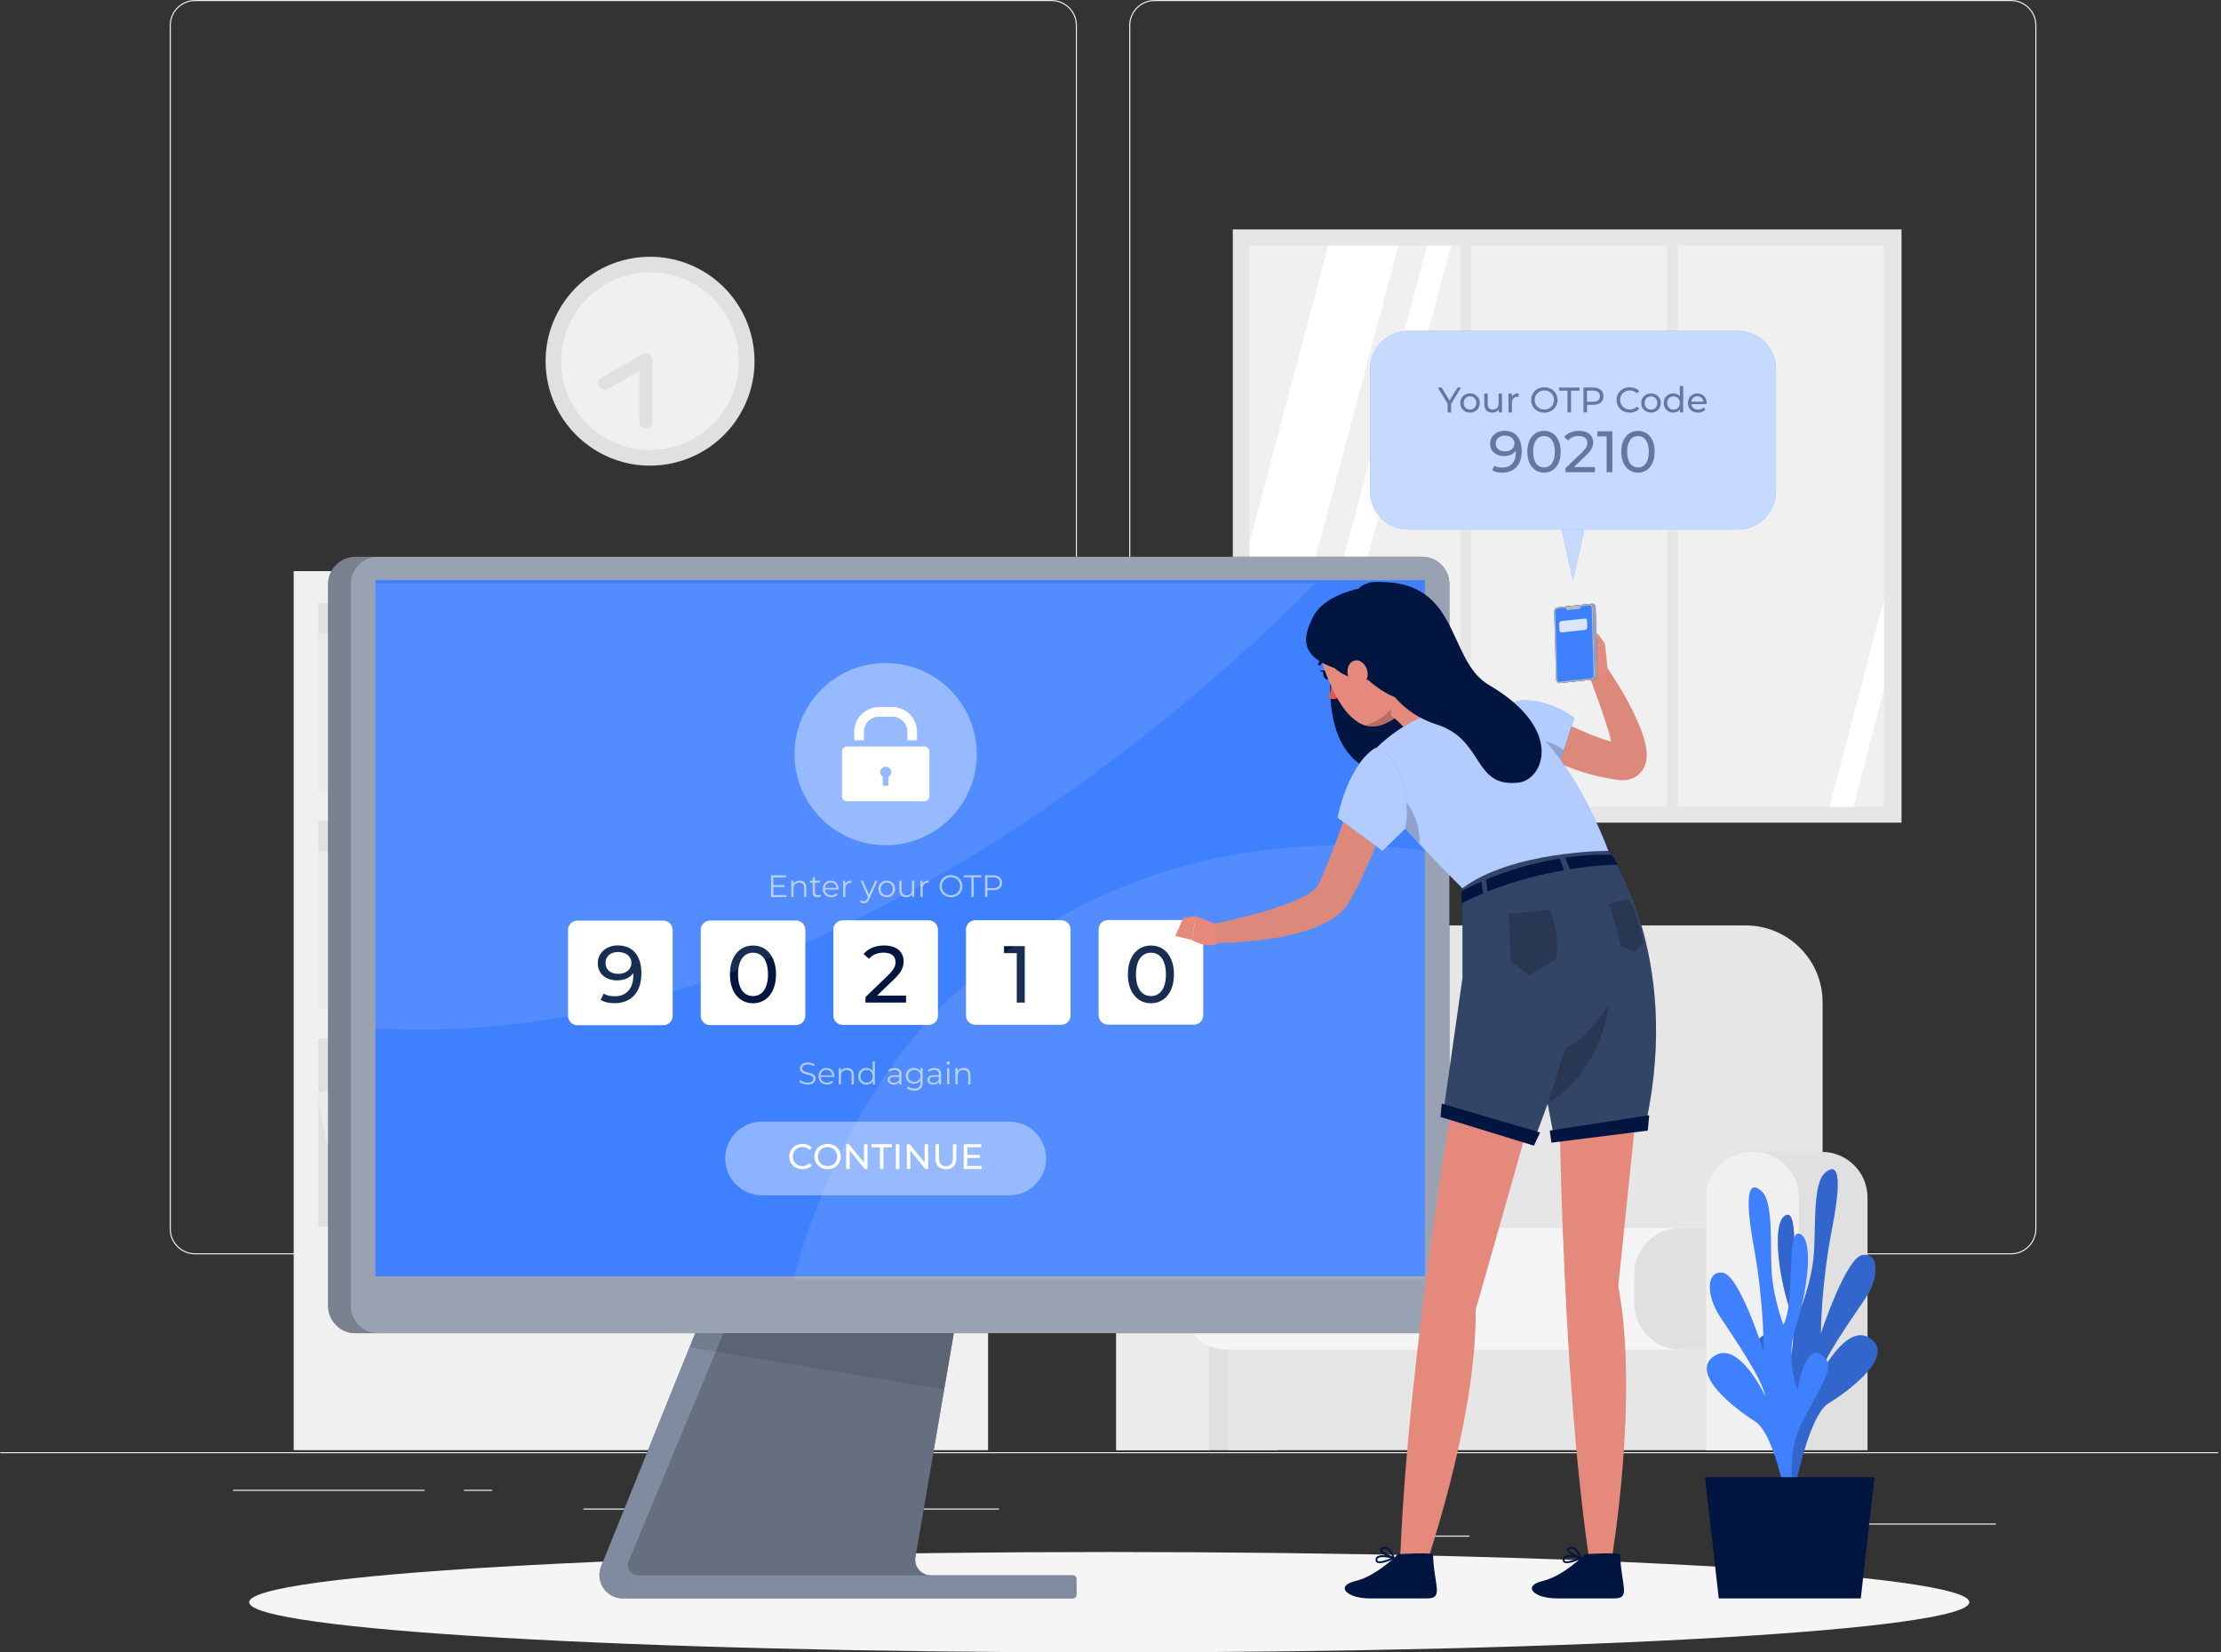 <svg width="344" height="256" viewBox="0 0 344 256" fill="none" xmlns="http://www.w3.org/2000/svg">
<rect x="0" y="0" width="344" height="256" fill="#333333" stroke="none"/>
<g clip-path="url(#clip0_570_8366)">
<path d="M343.563 224.973H0.041V225.145H343.563V224.973Z" fill="#EBEBEB"/>
<path d="M309.143 236.028H286.388V236.199H309.143V236.028Z" fill="#EBEBEB"/>
<path d="M227.604 237.896H221.633V238.068H227.604V237.896Z" fill="#EBEBEB"/>
<path d="M285.7 229.652H272.516V229.824H285.7V229.652Z" fill="#EBEBEB"/>
<path d="M65.757 230.806H36.083V230.978H65.757V230.806Z" fill="#EBEBEB"/>
<path d="M76.227 230.806H71.878V230.978H76.227V230.806Z" fill="#EBEBEB"/>
<path d="M154.729 233.705H90.367V233.877H154.729V233.705Z" fill="#EBEBEB"/>
<path d="M162.877 194.331H30.209C28.045 194.331 26.286 192.572 26.286 190.408V3.923C26.286 1.759 28.045 0 30.209 0H162.877C165.042 0 166.8 1.759 166.8 3.923V190.408C166.8 192.572 165.042 194.331 162.877 194.331ZM30.209 0.172C28.141 0.172 26.458 1.855 26.458 3.923V190.408C26.458 192.476 28.141 194.159 30.209 194.159H162.877C164.945 194.159 166.629 192.476 166.629 190.408V3.923C166.629 1.855 164.945 0.172 162.877 0.172H30.209Z" fill="#EBEBEB"/>
<path d="M311.485 194.331H178.817C176.653 194.331 174.894 192.572 174.894 190.408V3.923C174.894 1.759 176.653 0 178.817 0H311.485C313.65 0 315.408 1.759 315.408 3.923V190.408C315.408 192.572 313.65 194.331 311.485 194.331ZM178.817 0.172C176.749 0.172 175.066 1.855 175.066 3.923V190.408C175.066 192.476 176.749 194.159 178.817 194.159H311.485C313.553 194.159 315.237 192.476 315.237 190.408V3.923C315.237 1.855 313.553 0.172 311.485 0.172H178.817Z" fill="#EBEBEB"/>
<path d="M153.039 88.478H45.489V224.664H153.039V88.478Z" fill="#F0F0F0"/>
<path d="M149.233 93.438H49.288V122.562H149.233V93.438Z" fill="#E0E0E0"/>
<path d="M54.963 98.158H49.288V122.562H54.963V98.158Z" fill="#EBEBEB"/>
<path d="M82.418 98.158H76.743V122.562H82.418V98.158Z" fill="#EBEBEB"/>
<path d="M113.579 97.544L107.987 98.508L112.132 122.558L117.725 121.594L113.579 97.544Z" fill="#EBEBEB"/>
<path d="M61.998 101.374H56.324V122.562H61.998V101.374Z" fill="#EBEBEB"/>
<path d="M75.046 101.374H69.371V122.562H75.046V101.374Z" fill="#EBEBEB"/>
<path d="M107.982 101.374H102.307V122.562H107.982V101.374Z" fill="#EBEBEB"/>
<path d="M89.872 100.642L84.332 101.874L88.929 122.557L94.469 121.326L89.872 100.642Z" fill="#EBEBEB"/>
<path d="M66.911 96.942H64.073V122.562H66.911V96.942Z" fill="#EBEBEB"/>
<path d="M100.679 96.942H97.842V122.562H100.679V96.942Z" fill="#EBEBEB"/>
<path d="M49.288 156.296H149.233V127.172L49.288 127.172V156.296Z" fill="#E0E0E0"/>
<path d="M143.558 156.296H149.233V131.892H143.558V156.296Z" fill="#EBEBEB"/>
<path d="M116.103 156.296H121.778V131.892H116.103V156.296Z" fill="#EBEBEB"/>
<path d="M80.792 155.329L86.384 156.293L90.53 132.244L84.937 131.28L80.792 155.329Z" fill="#EBEBEB"/>
<path d="M136.515 156.296H142.19V135.107H136.515V156.296Z" fill="#EBEBEB"/>
<path d="M123.475 156.296H129.15V135.107H123.475V156.296Z" fill="#EBEBEB"/>
<path d="M90.532 156.296H96.207V135.107H90.532V156.296Z" fill="#EBEBEB"/>
<path d="M104.058 155.061L109.598 156.292L114.195 135.608L108.655 134.377L104.058 155.061Z" fill="#EBEBEB"/>
<path d="M131.61 156.296H134.447V130.676H131.61V156.296Z" fill="#EBEBEB"/>
<path d="M97.842 156.296H100.679V130.676H97.842V156.296Z" fill="#EBEBEB"/>
<path d="M54.963 131.885H49.288V156.289H54.963V131.885Z" fill="#EBEBEB"/>
<path d="M61.998 135.101H56.324V156.289H61.998V135.101Z" fill="#EBEBEB"/>
<path d="M75.046 135.101H69.371V156.289H75.046V135.101Z" fill="#EBEBEB"/>
<path d="M66.911 130.676H64.073V156.296H66.911V130.676Z" fill="#EBEBEB"/>
<path d="M149.233 160.906H49.288V190.03H149.233V160.906Z" fill="#E0E0E0"/>
<path d="M112.325 165.619H106.65V190.023H112.325V165.619Z" fill="#EBEBEB"/>
<path d="M143.499 165.01L137.906 165.974L142.051 190.023L147.644 189.059L143.499 165.01Z" fill="#EBEBEB"/>
<path d="M91.906 168.835H86.231V190.023H91.906V168.835Z" fill="#EBEBEB"/>
<path d="M104.959 168.835H99.284V190.023H104.959V168.835Z" fill="#EBEBEB"/>
<path d="M137.896 168.835H132.221V190.023H137.896V168.835Z" fill="#EBEBEB"/>
<path d="M119.79 168.1L114.25 169.331L118.847 190.015L124.386 188.784L119.79 168.1Z" fill="#EBEBEB"/>
<path d="M96.818 164.41H93.981V190.03H96.818V164.41Z" fill="#EBEBEB"/>
<path d="M130.586 164.41H127.749V190.03H130.586V164.41Z" fill="#EBEBEB"/>
<path d="M78.175 165.01L72.583 165.974L76.728 190.023L82.321 189.059L78.175 165.01Z" fill="#EBEBEB"/>
<path d="M72.579 168.835H66.904V190.023H72.579V168.835Z" fill="#EBEBEB"/>
<path d="M54.468 168.104L48.928 169.335L53.525 190.019L59.065 188.788L54.468 168.104Z" fill="#EBEBEB"/>
<path d="M65.269 164.41H62.431V190.03H65.269V164.41Z" fill="#EBEBEB"/>
<path d="M209.782 143.373H270.386C276.961 143.373 282.293 148.704 282.293 155.279V202.603H197.882V155.279C197.882 148.704 203.214 143.373 209.789 143.373H209.782Z" fill="#E6E6E6"/>
<path d="M179.964 178.453H190.813C194.722 178.453 197.889 181.62 197.889 185.53V224.671H172.895V185.53C172.895 181.62 176.062 178.453 179.971 178.453H179.964Z" fill="#E0E0E0"/>
<path d="M179.964 178.453H180.191C184.1 178.453 187.268 181.62 187.268 185.53V224.671H172.895V185.53C172.895 181.62 176.062 178.453 179.971 178.453H179.964Z" fill="#EBEBEB"/>
<path d="M273.464 206.684H190.291V224.664H273.464V206.684Z" fill="#E6E6E6"/>
<path d="M270.386 190.243H190.174C186.201 190.243 182.98 193.463 182.98 197.436V201.909C182.98 205.882 186.201 209.102 190.174 209.102H270.386C274.359 209.102 277.58 205.882 277.58 201.909V197.436C277.58 193.463 274.359 190.243 270.386 190.243Z" fill="#F5F5F5"/>
<path d="M270.249 190.243H260.307C256.335 190.243 253.114 193.463 253.114 197.436V201.909C253.114 205.882 256.335 209.102 260.307 209.102H270.249C274.222 209.102 277.442 205.882 277.442 201.909V197.436C277.442 193.463 274.222 190.243 270.249 190.243Z" fill="#E0E0E0"/>
<path d="M271.327 178.453H282.176C286.085 178.453 289.253 181.62 289.253 185.53V224.671H264.258V185.53C264.258 181.62 267.425 178.453 271.334 178.453H271.327Z" fill="#E0E0E0"/>
<path d="M271.327 178.453H271.554C275.464 178.453 278.631 181.62 278.631 185.53V224.671H264.258V185.53C264.258 181.62 267.425 178.453 271.334 178.453H271.327Z" fill="#F0F0F0"/>
<path d="M103.277 71.929C112.097 70.498 118.087 62.186 116.655 53.366C115.224 44.545 106.913 38.556 98.092 39.987C89.272 41.419 83.282 49.73 84.714 58.551C86.145 67.371 94.457 73.361 103.277 71.929Z" fill="#E0E0E0"/>
<path d="M102.89 69.542C110.392 68.324 115.486 61.255 114.268 53.753C113.051 46.251 105.982 41.157 98.48 42.375C90.978 43.592 85.883 50.661 87.101 58.163C88.319 65.665 95.388 70.76 102.89 69.542Z" fill="#F0F0F0"/>
<path d="M100.026 65.393V55.774L93.657 59.381" fill="#F0F0F0"/>
<path d="M100.026 65.393V55.774L93.657 59.381" stroke="#E0E0E0" stroke-width="2" stroke-linecap="round" stroke-linejoin="round"/>
<path d="M294.515 35.541H190.943V127.447H294.515V35.541Z" fill="#E6E6E6"/>
<path d="M291.788 38.062H193.533V124.98H291.788V38.062Z" fill="#F0F0F0"/>
<path d="M216.591 38.062L193.533 124.788V84.032L205.708 38.062H216.591Z" fill="white"/>
<path d="M224.76 38.062L201.496 124.98H197.786L221.049 38.062H224.76Z" fill="white"/>
<path d="M291.788 92.909V106.794L287.081 124.98H283.371L291.788 92.909Z" fill="white"/>
<path d="M227.803 36.496H226.147V126.918H227.803V36.496Z" fill="#E6E6E6"/>
<path d="M259.881 36.496H258.226V126.918H259.881V36.496Z" fill="#E6E6E6"/>
<path d="M171.802 256C245.373 256 305.013 252.518 305.013 248.223C305.013 243.927 245.373 240.445 171.802 240.445C98.232 240.445 38.591 243.927 38.591 248.223C38.591 252.518 98.232 256 171.802 256Z" fill="#F5F5F5"/>
<path d="M276.164 231.04C276.164 231.04 279.428 223.922 275.697 216.9C271.966 209.879 270.888 208.23 273.265 206.787C275.642 205.344 276.735 212.4 276.735 212.4C276.735 212.4 278.741 207.55 277.085 202.472C275.429 197.395 274.392 189.123 276.652 188.237C278.912 187.35 277.085 198.556 279.043 202.376C279.043 202.376 280.692 198.123 280.96 194.042C281.228 189.961 280.809 183.448 282.595 181.778C284.381 180.109 285.522 181.263 283.77 190.263C282.018 199.264 282.032 206.581 282.032 206.581C282.032 206.581 285.907 194.77 288.504 194.427C291.101 194.083 291.101 197.903 288.875 201.222C286.649 204.54 282.361 210.483 281.654 213.541C281.654 213.541 285.907 204.657 289.727 207.378C293.553 210.098 286.401 215.471 283.213 217.409C280.025 219.346 277.813 231.507 277.813 231.507L276.171 231.04H276.164Z" fill="#3F80FF"/>
<path opacity="0.2" d="M276.164 231.04C276.164 231.04 279.428 223.922 275.697 216.9C271.966 209.879 270.888 208.23 273.265 206.787C275.642 205.344 276.735 212.4 276.735 212.4C276.735 212.4 278.741 207.55 277.085 202.472C275.429 197.395 274.392 189.123 276.652 188.237C278.912 187.35 277.085 198.556 279.043 202.376C279.043 202.376 280.692 198.123 280.96 194.042C281.228 189.961 280.809 183.448 282.595 181.778C284.381 180.109 285.522 181.263 283.77 190.263C282.018 199.264 282.032 206.581 282.032 206.581C282.032 206.581 285.907 194.77 288.504 194.427C291.101 194.083 291.101 197.903 288.875 201.222C286.649 204.54 282.361 210.483 281.654 213.541C281.654 213.541 285.907 204.657 289.727 207.378C293.553 210.098 286.401 215.471 283.213 217.409C280.025 219.346 277.813 231.507 277.813 231.507L276.171 231.04H276.164Z" fill="black"/>
<path d="M278.741 233.96C278.741 233.96 275.56 226.794 279.373 219.827C283.186 212.86 284.285 211.225 281.929 209.755C279.572 208.285 278.397 215.32 278.397 215.32C278.397 215.32 276.453 210.435 278.17 205.385C279.888 200.329 281.022 192.077 278.775 191.157C276.528 190.236 278.219 201.469 276.212 205.255C276.212 205.255 274.618 200.981 274.392 196.893C274.165 192.806 274.673 186.306 272.908 184.609C271.142 182.912 269.988 184.053 271.63 193.08C273.272 202.108 273.176 209.425 273.176 209.425C273.176 209.425 269.445 197.56 266.848 197.175C264.251 196.79 264.21 200.617 266.394 203.963C268.579 207.316 272.798 213.321 273.464 216.385C273.464 216.385 269.321 207.44 265.467 210.105C261.613 212.771 268.696 218.247 271.863 220.232C275.031 222.218 277.092 234.406 277.092 234.406L278.741 233.96Z" fill="#3F80FF"/>
<path d="M264.079 228.848H290.331L288.208 247.632H266.209L264.079 228.848Z" fill="#001640"/>
<path d="M166.718 244.616V247.082C166.718 247.391 166.471 247.632 166.161 247.632H96.481C93.905 247.632 92.146 245.028 93.108 242.644L115.19 187.955L150.875 188.195L149.659 195.293L141.785 241.222C141.531 242.706 142.671 244.059 144.176 244.059H166.161C166.471 244.059 166.718 244.3 166.718 244.609V244.616Z" fill="#001640"/>
<path opacity="0.5" d="M166.718 244.616V247.082C166.718 247.391 166.471 247.632 166.161 247.632H96.481C93.905 247.632 92.146 245.028 93.108 242.644L106.801 208.745L115.19 187.955L150.875 188.195L149.659 195.293L146.237 215.265L141.792 241.215C141.538 242.699 142.678 244.052 144.183 244.052H166.168C166.478 244.052 166.725 244.293 166.725 244.602L166.718 244.616Z" fill="white"/>
<path opacity="0.2" d="M144.176 244.066H98.838C97.704 244.066 96.935 242.912 97.368 241.867L116.729 195.306H149.659L141.785 241.235C141.531 242.719 142.671 244.073 144.176 244.073V244.066Z" fill="black"/>
<path opacity="0.1" d="M150.875 188.202L149.659 195.3L146.23 215.272L106.801 208.745L115.19 187.962L150.875 188.202Z" fill="black"/>
<path d="M220.259 86.26H55.059C52.723 86.26 50.834 88.149 50.834 90.485V202.322C50.834 204.658 52.723 206.547 55.059 206.547H220.259C222.595 206.547 224.485 204.658 224.485 202.322V90.485C224.485 88.149 222.588 86.26 220.259 86.26Z" fill="#001640"/>
<path opacity="0.6" d="M220.259 86.26H55.059C52.723 86.26 50.834 88.149 50.834 90.485V202.322C50.834 204.658 52.723 206.547 55.059 206.547H220.259C222.595 206.547 224.485 204.658 224.485 202.322V90.485C224.485 88.149 222.588 86.26 220.259 86.26Z" fill="white"/>
<path opacity="0.2" d="M58.563 206.546H55.059C52.73 206.546 50.834 204.657 50.834 202.321V90.484C50.834 88.148 52.723 86.252 55.059 86.252H58.563C56.234 86.252 54.338 88.141 54.338 90.484V202.321C54.338 204.65 56.227 206.546 58.563 206.546Z" fill="black"/>
<path d="M220.685 89.886H58.151V197.732H220.685V89.886Z" fill="#3F80FF"/>
<path opacity="0.4" d="M137.175 130.944C144.969 130.944 151.287 124.626 151.287 116.832C151.287 109.038 144.969 102.72 137.175 102.72C129.381 102.72 123.063 109.038 123.063 116.832C123.063 124.626 129.381 130.944 137.175 130.944Z" fill="white"/>
<path d="M133.808 114.689V113.369C133.808 112.085 134.853 111.047 136.131 111.047H138.212C139.497 111.047 140.535 112.091 140.535 113.369V114.689H142.039V113.369C142.039 111.26 140.322 109.543 138.212 109.543H136.131C134.021 109.543 132.304 111.26 132.304 113.369V114.689H133.808Z" fill="white"/>
<path d="M130.408 116.427V123.359C130.408 123.785 130.751 124.129 131.177 124.129H143.173C143.599 124.129 143.942 123.785 143.942 123.359V116.427C143.942 116.001 143.599 115.657 143.173 115.657H131.177C130.751 115.657 130.408 116.001 130.408 116.427ZM137.608 120.357V121.717H136.742V120.357C136.495 120.205 136.323 119.944 136.323 119.635C136.323 119.161 136.708 118.776 137.182 118.776C137.656 118.776 138.041 119.161 138.041 119.635C138.041 119.944 137.869 120.205 137.622 120.357H137.608Z" fill="white"/>
<path d="M102.747 142.631H89.418C88.625 142.631 87.983 143.274 87.983 144.067V157.395C87.983 158.188 88.625 158.831 89.418 158.831H102.747C103.54 158.831 104.183 158.188 104.183 157.395V144.067C104.183 143.274 103.54 142.631 102.747 142.631Z" fill="white"/>
<path d="M123.297 142.61H109.968C109.175 142.61 108.532 143.253 108.532 144.046V157.375C108.532 158.168 109.175 158.811 109.968 158.811H123.297C124.09 158.811 124.733 158.168 124.733 157.375V144.046C124.733 143.253 124.09 142.61 123.297 142.61Z" fill="white"/>
<path d="M143.839 142.583H130.511C129.718 142.583 129.075 143.225 129.075 144.018V157.347C129.075 158.14 129.718 158.783 130.511 158.783H143.839C144.632 158.783 145.275 158.14 145.275 157.347V144.018C145.275 143.225 144.632 142.583 143.839 142.583Z" fill="white"/>
<path d="M164.382 142.562H151.053C150.26 142.562 149.617 143.205 149.617 143.998V157.327C149.617 158.12 150.26 158.762 151.053 158.762H164.382C165.175 158.762 165.818 158.12 165.818 157.327V143.998C165.818 143.205 165.175 142.562 164.382 142.562Z" fill="white"/>
<path d="M184.925 142.541H171.596C170.803 142.541 170.16 143.184 170.16 143.977V157.306C170.16 158.099 170.803 158.742 171.596 158.742H184.925C185.718 158.742 186.361 158.099 186.361 157.306V143.977C186.361 143.184 185.718 142.541 184.925 142.541Z" fill="white"/>
<path d="M174.695 150.958C174.695 148.106 176.22 146.485 178.267 146.485C180.315 146.485 181.826 148.113 181.826 150.958C181.826 153.802 180.301 155.43 178.267 155.43C176.233 155.43 174.695 153.809 174.695 150.958ZM180.582 150.958C180.582 148.718 179.634 147.598 178.267 147.598C176.9 147.598 175.945 148.725 175.945 150.958C175.945 153.191 176.893 154.317 178.267 154.317C179.641 154.317 180.582 153.191 180.582 150.958Z" fill="#001640"/>
<path d="M99.339 150.841C99.339 153.83 97.649 155.423 95.203 155.423C94.379 155.423 93.589 155.259 93.032 154.908L93.506 153.933C93.967 154.235 94.558 154.345 95.197 154.345C96.969 154.345 98.096 153.232 98.096 151.047V150.738C97.581 151.5 96.66 151.885 95.574 151.885C93.836 151.885 92.586 150.848 92.586 149.233C92.586 147.619 93.932 146.471 95.671 146.471C98.02 146.471 99.346 148.045 99.346 150.834L99.339 150.841ZM97.8 149.178C97.8 148.278 97.079 147.488 95.712 147.488C94.571 147.488 93.788 148.148 93.788 149.185C93.788 150.223 94.551 150.875 95.774 150.875C96.997 150.875 97.8 150.14 97.8 149.178Z" fill="#001640"/>
<path d="M113.06 150.958C113.06 148.106 114.585 146.485 116.632 146.485C118.68 146.485 120.191 148.113 120.191 150.958C120.191 153.802 118.666 155.43 116.632 155.43C114.599 155.43 113.06 153.809 113.06 150.958ZM118.948 150.958C118.948 148.718 118 147.598 116.632 147.598C115.265 147.598 114.31 148.725 114.31 150.958C114.31 153.191 115.258 154.317 116.632 154.317C118.006 154.317 118.948 153.191 118.948 150.958Z" fill="#001640"/>
<path d="M140.335 154.242V155.327H134.049V154.475L137.608 151.04C138.535 150.14 138.707 149.59 138.707 149.041C138.707 148.141 138.068 147.591 136.845 147.591C135.911 147.591 135.148 147.893 134.605 148.539L133.753 147.804C134.427 146.966 135.588 146.478 136.955 146.478C138.783 146.478 139.957 147.412 139.957 148.917C139.957 149.769 139.71 150.532 138.522 151.665L135.849 154.242H140.335Z" fill="#001640"/>
<path d="M158.721 146.581V155.327H157.484V147.667H155.512V146.581H158.721Z" fill="#001640"/>
<g opacity="0.6">
<path d="M121.806 138.675V138.984H119.422V135.618H121.73V135.927H119.779V137.122H121.524V137.425H119.779V138.675H121.806Z" fill="white"/>
<path d="M124.897 137.512V138.982H124.554V137.547C124.554 137.011 124.272 136.736 123.791 136.736C123.249 136.736 122.905 137.072 122.905 137.65V138.976H122.562V136.447H122.891V136.914C123.077 136.605 123.413 136.427 123.853 136.427C124.472 136.427 124.891 136.784 124.891 137.512H124.897Z" fill="white"/>
<path d="M127.158 138.824C127.02 138.941 126.821 139.003 126.622 139.003C126.148 139.003 125.88 138.735 125.88 138.268V136.736H125.427V136.447H125.88V135.891H126.223V136.447H126.993V136.736H126.223V138.247C126.223 138.543 126.375 138.708 126.663 138.708C126.801 138.708 126.945 138.666 127.041 138.577L127.158 138.824Z" fill="white"/>
<path d="M129.885 137.821H127.769C127.811 138.35 128.209 138.701 128.766 138.701C129.075 138.701 129.35 138.591 129.542 138.371L129.734 138.591C129.508 138.859 129.157 139.003 128.759 139.003C127.969 139.003 127.433 138.467 127.433 137.711C127.433 136.956 127.955 136.427 128.669 136.427C129.384 136.427 129.899 136.949 129.899 137.711C129.899 137.739 129.899 137.78 129.899 137.814L129.885 137.821ZM127.769 137.567H129.563C129.521 137.072 129.157 136.722 128.662 136.722C128.168 136.722 127.811 137.066 127.769 137.567Z" fill="white"/>
<path d="M131.864 136.427V136.756C131.864 136.756 131.809 136.756 131.782 136.756C131.253 136.756 130.93 137.093 130.93 137.691V138.982H130.586V136.454H130.916V136.949C131.074 136.612 131.397 136.434 131.864 136.434V136.427Z" fill="white"/>
<path d="M135.904 136.447L134.64 139.278C134.427 139.773 134.159 139.931 133.795 139.931C133.561 139.931 133.334 139.855 133.176 139.697L133.334 139.443C133.458 139.566 133.616 139.635 133.795 139.635C134.021 139.635 134.173 139.532 134.317 139.209L134.427 138.962L133.293 136.433H133.65L134.605 138.584L135.56 136.433H135.897L135.904 136.447Z" fill="white"/>
<path d="M136.055 137.711C136.055 136.963 136.605 136.427 137.347 136.427C138.089 136.427 138.632 136.963 138.632 137.711C138.632 138.46 138.089 139.003 137.347 139.003C136.605 139.003 136.055 138.467 136.055 137.711ZM138.281 137.711C138.281 137.121 137.883 136.722 137.34 136.722C136.797 136.722 136.399 137.114 136.399 137.711C136.399 138.309 136.804 138.701 137.34 138.701C137.876 138.701 138.281 138.309 138.281 137.711Z" fill="white"/>
<path d="M141.606 136.447V138.976H141.277V138.515C141.098 138.824 140.768 139.003 140.37 139.003C139.724 139.003 139.298 138.639 139.298 137.917V136.447H139.641V137.883C139.641 138.419 139.923 138.694 140.404 138.694C140.933 138.694 141.263 138.35 141.263 137.773V136.447H141.606Z" fill="white"/>
<path d="M143.839 136.427V136.756C143.839 136.756 143.784 136.756 143.757 136.756C143.228 136.756 142.905 137.093 142.905 137.691V138.982H142.561V136.454H142.891V136.949C143.049 136.612 143.372 136.434 143.839 136.434V136.427Z" fill="white"/>
<path d="M145.523 137.292C145.523 136.31 146.271 135.582 147.295 135.582C148.319 135.582 149.061 136.31 149.061 137.292C149.061 138.275 148.305 139.003 147.295 139.003C146.285 139.003 145.523 138.275 145.523 137.292ZM148.704 137.292C148.704 136.488 148.099 135.898 147.295 135.898C146.491 135.898 145.873 136.488 145.873 137.292C145.873 138.096 146.478 138.687 147.295 138.687C148.113 138.687 148.704 138.096 148.704 137.292Z" fill="white"/>
<path d="M150.462 135.918H149.281V135.609H152.001V135.918H150.82V138.976H150.462V135.918Z" fill="white"/>
<path d="M155.21 136.763C155.21 137.478 154.688 137.911 153.836 137.911H152.929V138.976H152.572V135.609H153.829C154.688 135.609 155.203 136.042 155.203 136.763H155.21ZM154.853 136.763C154.853 136.227 154.495 135.918 153.822 135.918H152.929V137.601H153.822C154.495 137.601 154.853 137.292 154.853 136.763Z" fill="white"/>
</g>
<g opacity="0.6">
<path d="M123.812 167.598L123.949 167.323C124.19 167.557 124.616 167.728 125.062 167.728C125.694 167.728 125.969 167.467 125.969 167.131C125.969 166.21 123.894 166.773 123.894 165.53C123.894 165.035 124.279 164.609 125.138 164.609C125.516 164.609 125.914 164.719 126.182 164.905L126.065 165.186C125.777 165.001 125.44 164.905 125.145 164.905C124.526 164.905 124.252 165.18 124.252 165.516C124.252 166.437 126.327 165.88 126.327 167.11C126.327 167.605 125.935 168.031 125.069 168.031C124.561 168.031 124.066 167.852 123.819 167.591L123.812 167.598Z" fill="white"/>
<path d="M129.219 166.849H127.103C127.144 167.378 127.543 167.728 128.099 167.728C128.408 167.728 128.683 167.618 128.875 167.399L129.068 167.618C128.841 167.886 128.491 168.031 128.092 168.031C127.302 168.031 126.766 167.495 126.766 166.739C126.766 165.983 127.288 165.454 128.003 165.454C128.717 165.454 129.233 165.976 129.233 166.739C129.233 166.767 129.233 166.808 129.233 166.842L129.219 166.849ZM127.103 166.595H128.896C128.855 166.1 128.491 165.75 127.996 165.75C127.501 165.75 127.144 166.093 127.103 166.595Z" fill="white"/>
<path d="M132.249 166.54V168.01H131.905V166.574C131.905 166.038 131.624 165.763 131.143 165.763C130.6 165.763 130.256 166.1 130.256 166.677V168.003H129.913V165.475H130.243V165.942C130.428 165.633 130.765 165.454 131.205 165.454C131.823 165.454 132.242 165.812 132.242 166.54H132.249Z" fill="white"/>
<path d="M135.499 164.438V168.01H135.169V167.509C134.963 167.852 134.612 168.031 134.193 168.031C133.472 168.031 132.929 167.509 132.929 166.739C132.929 165.97 133.465 165.454 134.193 165.454C134.599 165.454 134.942 165.626 135.155 165.956V164.438H135.499ZM135.162 166.746C135.162 166.155 134.757 165.757 134.221 165.757C133.685 165.757 133.279 166.148 133.279 166.746C133.279 167.344 133.685 167.735 134.221 167.735C134.757 167.735 135.162 167.344 135.162 166.746Z" fill="white"/>
<path d="M139.621 166.437V168.003H139.291V167.612C139.14 167.873 138.838 168.031 138.419 168.031C137.848 168.031 137.498 167.735 137.498 167.296C137.498 166.904 137.745 166.581 138.474 166.581H139.277V166.43C139.277 165.997 139.03 165.763 138.563 165.763C138.233 165.763 137.931 165.88 137.718 166.059L137.567 165.805C137.821 165.585 138.199 165.461 138.597 165.461C139.25 165.461 139.621 165.791 139.621 166.444V166.437ZM139.277 167.247V166.835H138.48C137.993 166.835 137.828 167.028 137.828 167.289C137.828 167.584 138.061 167.763 138.467 167.763C138.872 167.763 139.133 167.577 139.27 167.247H139.277Z" fill="white"/>
<path d="M142.898 165.475V167.701C142.898 168.574 142.472 168.965 141.634 168.965C141.174 168.965 140.72 168.828 140.452 168.574L140.624 168.312C140.864 168.532 141.229 168.656 141.62 168.656C142.259 168.656 142.555 168.361 142.555 167.735V167.412C142.342 167.735 141.984 167.9 141.565 167.9C140.844 167.9 140.294 167.392 140.294 166.67C140.294 165.949 140.844 165.447 141.565 165.447C141.991 165.447 142.355 165.619 142.568 165.956V165.468H142.898V165.475ZM142.568 166.677C142.568 166.128 142.163 165.757 141.606 165.757C141.05 165.757 140.651 166.135 140.651 166.677C140.651 167.22 141.05 167.605 141.606 167.605C142.163 167.605 142.568 167.227 142.568 166.677Z" fill="white"/>
<path d="M145.763 166.437V168.003H145.433V167.612C145.282 167.873 144.98 168.031 144.561 168.031C143.99 168.031 143.64 167.735 143.64 167.296C143.64 166.904 143.887 166.581 144.616 166.581H145.42V166.43C145.42 165.997 145.172 165.763 144.705 165.763C144.375 165.763 144.073 165.88 143.86 166.059L143.709 165.805C143.963 165.585 144.341 165.461 144.739 165.461C145.392 165.461 145.763 165.791 145.763 166.444V166.437ZM145.42 167.247V166.835H144.623C144.135 166.835 143.97 167.028 143.97 167.289C143.97 167.584 144.203 167.763 144.609 167.763C145.014 167.763 145.275 167.577 145.413 167.247H145.42Z" fill="white"/>
<path d="M146.615 164.678C146.615 164.547 146.725 164.438 146.862 164.438C147 164.438 147.11 164.541 147.11 164.671C147.11 164.809 147.007 164.918 146.862 164.918C146.718 164.918 146.615 164.809 146.615 164.671V164.678ZM146.691 165.475H147.034V168.003H146.691V165.475Z" fill="white"/>
<path d="M150.311 166.54V168.01H149.968V166.574C149.968 166.038 149.686 165.763 149.205 165.763C148.662 165.763 148.319 166.1 148.319 166.677V168.003H147.975V165.475H148.305V165.942C148.491 165.633 148.827 165.454 149.267 165.454C149.885 165.454 150.304 165.812 150.304 166.54H150.311Z" fill="white"/>
</g>
<path opacity="0.4" d="M156.316 185.186H118.027C114.873 185.186 112.318 182.63 112.318 179.477C112.318 176.323 114.873 173.768 118.027 173.768H156.316C159.47 173.768 162.025 176.323 162.025 179.477C162.025 182.63 159.47 185.186 156.316 185.186Z" fill="white"/>
<path d="M122.239 179.181C122.239 178.048 123.104 177.217 124.279 177.217C124.87 177.217 125.392 177.423 125.743 177.814L125.385 178.158C125.09 177.849 124.726 177.704 124.307 177.704C123.441 177.704 122.795 178.33 122.795 179.181C122.795 180.033 123.441 180.659 124.307 180.659C124.733 180.659 125.09 180.507 125.385 180.198L125.743 180.542C125.392 180.94 124.877 181.146 124.279 181.146C123.111 181.146 122.246 180.315 122.246 179.181H122.239Z" fill="white"/>
<path d="M126.134 179.181C126.134 178.055 127 177.217 128.182 177.217C129.363 177.217 130.222 178.055 130.222 179.181C130.222 180.308 129.356 181.146 128.182 181.146C127.007 181.146 126.134 180.308 126.134 179.181ZM129.672 179.181C129.672 178.33 129.034 177.704 128.182 177.704C127.33 177.704 126.684 178.33 126.684 179.181C126.684 180.033 127.323 180.659 128.182 180.659C129.04 180.659 129.672 180.033 129.672 179.181Z" fill="white"/>
<path d="M134.372 177.265V181.112H133.918L131.61 178.247V181.112H131.06V177.265H131.514L133.822 180.13V177.265H134.372Z" fill="white"/>
<path d="M136.289 177.739H134.97V177.258H138.151V177.739H136.832V181.105H136.289V177.739Z" fill="white"/>
<path d="M138.748 177.265H139.298V181.112H138.748V177.265Z" fill="white"/>
<path d="M143.764 177.265V181.112H143.31L141.002 178.247V181.112H140.452V177.265H140.906L143.214 180.13V177.265H143.764Z" fill="white"/>
<path d="M144.884 179.449V177.265H145.433V179.429C145.433 180.281 145.825 180.666 146.512 180.666C147.199 180.666 147.597 180.281 147.597 179.429V177.265H148.133V179.449C148.133 180.562 147.522 181.153 146.505 181.153C145.488 181.153 144.877 180.562 144.877 179.449H144.884Z" fill="white"/>
<path d="M152.056 180.631V181.112H149.267V177.265H151.981V177.746H149.817V178.927H151.747V179.394H149.817V180.638H152.056V180.631Z" fill="white"/>
<path opacity="0.1" d="M203.743 90.395C181.27 112.909 123.551 163.015 58.151 159.312V90.395H203.743Z" fill="white"/>
<path opacity="0.1" d="M220.679 131.775V198.24H122.823C126.574 184.815 134.076 166.43 148.628 153.294C174.804 129.659 205.186 129.728 220.679 131.775Z" fill="white"/>
<path d="M241.352 79.793L243.633 89.865L245.914 79.793H241.352Z" fill="#3F80FF"/>
<path opacity="0.7" d="M241.352 79.793L243.633 89.865L245.914 79.793H241.352Z" fill="white"/>
<path d="M269.163 51.274H218.109C214.849 51.274 212.207 53.916 212.207 57.176V76.125C212.207 79.384 214.849 82.026 218.109 82.026H269.163C272.423 82.026 275.065 79.384 275.065 76.125V57.176C275.065 53.916 272.423 51.274 269.163 51.274Z" fill="#3F80FF"/>
<path opacity="0.7" d="M269.163 51.274H218.109C214.849 51.274 212.207 53.916 212.207 57.176V76.125C212.207 79.384 214.849 82.026 218.109 82.026H269.163C272.423 82.026 275.065 79.384 275.065 76.125V57.176C275.065 53.916 272.423 51.274 269.163 51.274Z" fill="white"/>
<g opacity="0.5">
<path d="M224.76 62.556V63.888H224.217V62.549L222.692 60.041H223.282L224.512 62.068L225.749 60.041H226.292L224.766 62.556H224.76Z" fill="#001640"/>
<path d="M226.168 62.432C226.168 61.566 226.814 60.948 227.686 60.948C228.559 60.948 229.198 61.566 229.198 62.432C229.198 63.297 228.559 63.923 227.686 63.923C226.814 63.923 226.168 63.304 226.168 62.432ZM228.662 62.432C228.662 61.813 228.243 61.408 227.686 61.408C227.13 61.408 226.704 61.807 226.704 62.432C226.704 63.057 227.13 63.462 227.686 63.462C228.243 63.462 228.662 63.057 228.662 62.432Z" fill="#001640"/>
<path d="M232.64 60.975V63.888H232.138V63.449C231.925 63.751 231.561 63.923 231.149 63.923C230.393 63.923 229.899 63.511 229.899 62.652V60.975H230.428V62.59C230.428 63.16 230.716 63.449 231.211 63.449C231.761 63.449 232.111 63.105 232.111 62.48V60.975H232.64Z" fill="#001640"/>
<path d="M235.216 60.948V61.456C235.175 61.456 235.134 61.456 235.093 61.456C234.529 61.456 234.172 61.8 234.172 62.439V63.888H233.643V60.975H234.151V61.463C234.337 61.12 234.701 60.948 235.21 60.948H235.216Z" fill="#001640"/>
<path d="M237.147 61.965C237.147 60.838 238.013 60 239.194 60C240.376 60 241.235 60.831 241.235 61.965C241.235 63.098 240.369 63.929 239.194 63.929C238.02 63.929 237.147 63.091 237.147 61.965ZM240.685 61.965C240.685 61.113 240.046 60.487 239.194 60.487C238.342 60.487 237.697 61.113 237.697 61.965C237.697 62.816 238.336 63.442 239.194 63.442C240.053 63.442 240.685 62.816 240.685 61.965Z" fill="#001640"/>
<path d="M242.788 60.522H241.468V60.041H244.649V60.522H243.33V63.888H242.788V60.522Z" fill="#001640"/>
<path d="M248.353 61.381C248.353 62.219 247.748 62.72 246.752 62.72H245.804V63.882H245.254V60.034H246.752C247.755 60.034 248.353 60.542 248.353 61.374V61.381ZM247.803 61.381C247.803 60.831 247.432 60.515 246.731 60.515H245.797V62.239H246.731C247.432 62.239 247.803 61.923 247.803 61.374V61.381Z" fill="#001640"/>
<path d="M250.379 61.965C250.379 60.824 251.245 60 252.42 60C253.011 60 253.533 60.206 253.883 60.597L253.526 60.941C253.231 60.625 252.867 60.487 252.447 60.487C251.582 60.487 250.936 61.113 250.936 61.965C250.936 62.816 251.582 63.442 252.447 63.442C252.873 63.442 253.231 63.291 253.526 62.981L253.883 63.325C253.533 63.723 253.018 63.929 252.42 63.929C251.252 63.929 250.386 63.098 250.386 61.965H250.379Z" fill="#001640"/>
<path d="M254.199 62.432C254.199 61.566 254.845 60.948 255.718 60.948C256.59 60.948 257.229 61.566 257.229 62.432C257.229 63.297 256.59 63.923 255.718 63.923C254.845 63.923 254.199 63.304 254.199 62.432ZM256.693 62.432C256.693 61.813 256.274 61.408 255.718 61.408C255.161 61.408 254.735 61.807 254.735 62.432C254.735 63.057 255.161 63.462 255.718 63.462C256.274 63.462 256.693 63.057 256.693 62.432Z" fill="#001640"/>
<path d="M260.706 59.814V63.888H260.197V63.428C259.964 63.758 259.586 63.923 259.16 63.923C258.308 63.923 257.69 63.325 257.69 62.432C257.69 61.539 258.308 60.948 259.16 60.948C259.572 60.948 259.936 61.099 260.177 61.415V59.814H260.706ZM260.184 62.432C260.184 61.813 259.758 61.408 259.208 61.408C258.658 61.408 258.226 61.807 258.226 62.432C258.226 63.057 258.651 63.462 259.208 63.462C259.765 63.462 260.184 63.057 260.184 62.432Z" fill="#001640"/>
<path d="M264.326 62.61H261.963C262.032 63.119 262.444 63.462 263.021 63.462C263.365 63.462 263.646 63.346 263.859 63.112L264.148 63.456C263.887 63.765 263.481 63.93 263 63.93C262.059 63.93 261.434 63.311 261.434 62.439C261.434 61.566 262.052 60.955 262.897 60.955C263.742 60.955 264.34 61.559 264.34 62.452C264.34 62.494 264.34 62.562 264.326 62.61ZM261.963 62.233H263.832C263.777 61.745 263.406 61.394 262.897 61.394C262.389 61.394 262.018 61.738 261.963 62.233Z" fill="#001640"/>
</g>
<g opacity="0.5">
<path d="M235.69 69.907C235.69 72.071 234.467 73.225 232.695 73.225C232.097 73.225 231.527 73.109 231.122 72.854L231.465 72.147C231.802 72.367 232.228 72.442 232.688 72.442C233.973 72.442 234.783 71.638 234.783 70.051V69.824C234.412 70.374 233.746 70.656 232.956 70.656C231.699 70.656 230.792 69.907 230.792 68.739C230.792 67.571 231.767 66.74 233.025 66.74C234.729 66.74 235.684 67.88 235.684 69.9L235.69 69.907ZM234.577 68.704C234.577 68.052 234.055 67.482 233.066 67.482C232.241 67.482 231.671 67.963 231.671 68.711C231.671 69.46 232.221 69.934 233.107 69.934C233.993 69.934 234.57 69.398 234.57 68.704H234.577Z" fill="#001640"/>
<path d="M236.563 69.989C236.563 67.928 237.669 66.753 239.153 66.753C240.637 66.753 241.729 67.928 241.729 69.989C241.729 72.05 240.623 73.225 239.153 73.225C237.683 73.225 236.563 72.05 236.563 69.989ZM240.823 69.989C240.823 68.368 240.136 67.557 239.146 67.557C238.157 67.557 237.463 68.375 237.463 69.989C237.463 71.604 238.15 72.421 239.146 72.421C240.142 72.421 240.823 71.604 240.823 69.989Z" fill="#001640"/>
<path d="M247.027 72.367V73.157H242.478V72.538L245.055 70.051C245.721 69.398 245.852 69 245.852 68.602C245.852 67.949 245.391 67.55 244.505 67.55C243.825 67.55 243.275 67.77 242.884 68.237L242.265 67.701C242.753 67.097 243.598 66.74 244.581 66.74C245.9 66.74 246.752 67.42 246.752 68.505C246.752 69.124 246.573 69.673 245.714 70.498L243.777 72.36H247.027V72.367Z" fill="#001640"/>
<path d="M249.734 66.822V73.157H248.84V67.612H247.411V66.822H249.734Z" fill="#001640"/>
<path d="M251.115 69.989C251.115 67.928 252.221 66.753 253.705 66.753C255.189 66.753 256.281 67.928 256.281 69.989C256.281 72.05 255.175 73.225 253.705 73.225C252.234 73.225 251.115 72.05 251.115 69.989ZM255.374 69.989C255.374 68.368 254.687 67.557 253.698 67.557C252.709 67.557 252.015 68.375 252.015 69.989C252.015 71.604 252.702 72.421 253.698 72.421C254.694 72.421 255.374 71.604 255.374 69.989Z" fill="#001640"/>
</g>
<path d="M237.985 109.336L238.693 109.804L239.469 110.298C239.998 110.628 240.541 110.944 241.084 111.253C242.176 111.865 243.289 112.456 244.423 112.971C246.697 114.008 249.033 114.853 251.41 115.382L251.52 115.41C251.561 115.417 251.609 115.431 251.561 115.424C251.527 115.424 251.486 115.424 251.389 115.424C251.231 115.431 250.915 115.479 250.538 115.705C250.167 115.932 249.919 116.282 249.837 116.482C249.747 116.695 249.754 116.791 249.754 116.805C249.775 116.846 249.796 116.667 249.789 116.461C249.789 116.255 249.754 116.001 249.713 115.733C249.528 114.647 249.191 113.397 248.792 112.174C248.009 109.714 247.075 107.186 246.147 104.699L248.799 103.277C250.386 105.571 251.802 107.921 253.045 110.463C253.65 111.748 254.248 113.046 254.68 114.585C254.79 114.977 254.887 115.389 254.962 115.85C255.031 116.317 255.093 116.818 255.024 117.533C254.99 117.876 254.907 118.309 254.667 118.825C254.44 119.326 253.973 119.951 253.313 120.35C252.647 120.755 251.987 120.858 251.493 120.879C251.231 120.886 251.018 120.879 250.819 120.851L250.613 120.824L250.476 120.803C247.528 120.405 244.677 119.601 242.011 118.467C240.672 117.904 239.359 117.292 238.088 116.592C237.456 116.234 236.831 115.87 236.213 115.479C235.903 115.279 235.594 115.087 235.292 114.881C234.976 114.668 234.701 114.469 234.337 114.194L237.971 109.33L237.985 109.336Z" fill="#DC897C"/>
<path d="M237.217 108.554C241.174 109.007 243.833 111.24 243.833 111.24L241.071 119.746C241.071 119.746 227.736 107.468 237.224 108.554H237.217Z" fill="#3F80FF"/>
<path opacity="0.6" d="M237.188 115.733C239.078 117.918 241.056 119.738 241.056 119.738L242.19 116.241L243.818 111.233C243.818 111.233 241.159 108.993 237.209 108.546C231.376 107.88 234.165 112.256 237.181 115.726L237.188 115.733Z" fill="white"/>
<path opacity="0.2" d="M237.188 115.733C239.078 117.918 241.056 119.738 241.056 119.738L242.19 116.241C239.765 114.372 237.202 114.524 237.202 114.524C237.154 114.936 237.154 115.348 237.181 115.733H237.188Z" fill="black"/>
<path d="M207.535 96.008C207.535 96.008 201.146 117.251 214.605 120.102C228.064 122.954 229.473 113.177 229.473 113.177C229.473 113.177 218.446 96.441 207.535 96.008Z" fill="#001640"/>
<path d="M204.375 102.878C204.375 102.878 205.034 101.655 206.216 101.58" stroke="#001640" stroke-width="0.48" stroke-linecap="round" stroke-linejoin="round"/>
<path d="M206.299 105.681C206.299 105.681 206.154 107.124 205.742 108.107C205.742 108.107 206.381 108.567 207.151 108.134L206.299 105.688V105.681Z" fill="#DE5753"/>
<path d="M205 104.754C205.144 105.132 205.46 105.358 205.715 105.262C205.969 105.166 206.051 104.781 205.907 104.41C205.763 104.032 205.447 103.806 205.192 103.902C204.938 103.998 204.856 104.383 205 104.754Z" fill="#001640"/>
<path d="M205.309 103.874H204.368C204.368 103.874 205.041 104.397 205.309 103.874Z" fill="#001640"/>
<path d="M218.679 108.313C218.652 108.375 218.624 108.436 218.583 108.484C218.521 108.601 218.452 108.711 218.384 108.828C217.978 109.515 217.477 110.195 216.804 110.717C214.722 112.359 212.949 112.854 211.39 112.38C211.314 112.359 211.238 112.332 211.163 112.304H211.156C208.841 111.37 207.061 108.601 205.598 104.939C204.918 103.263 204.478 101.738 204.409 100.419C204.409 100.405 204.389 100.364 204.389 100.35C204.389 100.295 204.375 100.226 204.375 100.171C204.32 98.309 204.966 96.784 206.546 95.52C207.096 95.08 207.755 94.668 208.538 94.29C215.443 90.937 222.121 101.834 218.679 108.313Z" fill="#E4897B"/>
<path opacity="0.2" d="M218.384 108.828C217.978 109.515 217.477 110.195 216.804 110.717C214.722 112.359 212.949 112.854 211.39 112.38C212.654 112.043 214.165 111.37 215.299 110.01C216.041 109.137 217.168 108.835 218.384 108.828Z" fill="black"/>
<path d="M204.382 100.377C204.382 100.377 206.299 105.42 211.898 105.331C211.898 105.331 216.268 109.446 219.215 108.141C223.234 106.362 224.066 99.051 219.964 93.94C214.646 87.317 203.049 92.057 204.382 100.37V100.377Z" fill="#001640"/>
<path d="M208.903 105.036C208.545 104.273 208.552 102.713 209.816 102.329C211.122 101.93 213.224 104.623 210.538 106.712C210.153 107.014 209.651 106.623 208.903 105.036Z" fill="#E4897B"/>
<path d="M210.407 91.198C210.407 91.198 205.213 92.222 203.53 95.3C201.565 98.893 201.496 101.69 206.697 103.51C206.697 103.51 213.293 97.299 216.137 96.612C218.981 95.925 221.194 95.802 221.194 95.802C219.304 90.395 212.51 88.924 210.414 91.205L210.407 91.198Z" fill="#001640"/>
<path d="M215.443 110.855C215.443 110.855 219.016 113.328 219.95 117.409L231.087 110.91C231.087 110.91 222.369 108.917 220.864 105.544C220.864 105.544 215.038 106.265 215.443 110.848V110.855Z" fill="#E4897B"/>
<path d="M226.505 137.615C226.505 137.615 212.104 123.435 210.524 118.983C210.524 118.983 216.591 109.536 228.717 109.137C240.843 108.739 249.095 131.81 249.095 131.81L226.505 137.608V137.615Z" fill="#3F80FF"/>
<path opacity="0.6" d="M249.095 131.817L226.512 137.615C226.512 137.615 223.365 134.517 219.847 130.765C218.762 129.591 217.628 128.354 216.536 127.131C213.671 123.881 211.142 120.707 210.531 118.983C210.531 118.983 216.591 109.536 228.717 109.137C240.85 108.746 249.095 131.817 249.095 131.817Z" fill="white"/>
<path d="M213.011 102.906C213.011 102.906 215.12 109.914 222.527 112.243C229.933 114.572 228.071 122.122 235.251 121.236C239.071 120.762 242.341 112.985 230.627 106.128C223.798 102.136 226.45 89.014 211.953 90.243C211.953 90.243 214.955 99.237 213.011 102.906Z" fill="#001640"/>
<path d="M220.218 244.437L216.79 243.654C217.305 226.491 219.785 205.708 221.977 190.105C222.321 187.66 222.657 185.351 222.98 183.194C223.138 182.17 223.282 181.188 223.427 180.239C224.134 175.561 224.746 171.864 225.124 169.577C225.398 167.907 225.563 166.993 225.563 166.993L237.91 170.009L237.023 173.129L234.103 183.42L233.774 184.595L231.836 191.39L228.552 202.96C228.772 220.432 220.218 244.437 220.218 244.437Z" fill="#E4897B"/>
<path d="M249.624 241.558L246.106 241.38C243.427 222.912 242.3 199.82 241.812 183.757C241.736 181.27 241.682 178.941 241.633 176.839C241.633 176.729 241.633 176.626 241.633 176.529C241.544 172.345 241.503 169.02 241.482 166.911C241.475 165.262 241.469 164.355 241.469 164.355L254.158 165.186L253.615 170.477L252.819 178.247L252.66 179.772L252.111 185.063L250.647 199.257C253.89 216.426 249.631 241.558 249.631 241.558H249.624Z" fill="#E4897B"/>
<path d="M250.943 240.878C250.929 240.439 245.515 240.782 245.515 240.782C245.515 240.782 242.183 244.169 238.947 244.932C235.711 245.694 237.518 247.632 241.139 247.632H250.084C252.654 247.632 251.046 245.44 250.943 240.878Z" fill="#001640"/>
<path d="M242.19 242.039C242.087 241.95 241.977 241.785 242.059 241.462C242.101 241.304 242.197 241.18 242.348 241.098C242.636 240.933 243.104 240.919 243.564 240.968C243.124 240.734 242.74 240.445 242.719 240.164C242.705 239.978 242.829 239.827 243.076 239.71C243.31 239.6 243.543 239.593 243.777 239.69C244.512 239.992 244.966 241.256 244.986 241.311C245 241.345 244.993 241.387 244.986 241.421C244.986 241.435 244.972 241.442 244.966 241.448C244.966 241.448 244.938 241.476 244.917 241.483C244.636 241.62 243.433 242.17 242.671 242.17C242.472 242.17 242.307 242.135 242.197 242.039H242.19ZM242.492 241.345C242.41 241.393 242.355 241.455 242.334 241.538C242.279 241.751 242.348 241.806 242.369 241.826C242.623 242.039 243.619 241.737 244.416 241.4C243.811 241.263 242.877 241.126 242.492 241.352V241.345ZM243.2 239.964C243.124 239.999 243.001 240.067 243.007 240.143C243.021 240.384 243.798 240.809 244.601 241.112C244.416 240.7 244.072 240.116 243.674 239.951C243.598 239.923 243.53 239.903 243.454 239.903C243.372 239.903 243.289 239.923 243.207 239.964H243.2Z" fill="#001640"/>
<path d="M221.963 240.878C221.95 240.439 216.536 240.782 216.536 240.782C216.536 240.782 213.203 244.169 209.967 244.932C206.731 245.694 208.538 247.632 212.159 247.632H221.104C223.674 247.632 222.066 245.44 221.963 240.878Z" fill="#001640"/>
<path d="M213.21 242.039C213.107 241.95 212.997 241.785 213.08 241.462C213.121 241.304 213.217 241.18 213.368 241.098C213.657 240.933 214.124 240.919 214.584 240.968C214.145 240.734 213.76 240.445 213.739 240.164C213.726 239.978 213.849 239.827 214.097 239.71C214.33 239.6 214.564 239.593 214.797 239.69C215.533 239.992 215.986 241.256 216.007 241.311C216.02 241.345 216.013 241.387 216.007 241.421C216.007 241.435 215.993 241.442 215.986 241.448C215.986 241.448 215.959 241.476 215.938 241.483C215.656 241.62 214.447 242.17 213.691 242.17C213.492 242.17 213.327 242.135 213.21 242.039ZM213.513 241.345C213.43 241.393 213.375 241.455 213.355 241.538C213.3 241.751 213.368 241.806 213.389 241.826C213.643 242.039 214.639 241.737 215.436 241.4C214.832 241.263 213.897 241.126 213.513 241.352V241.345ZM214.22 239.964C214.145 239.999 214.021 240.067 214.028 240.143C214.042 240.384 214.818 240.809 215.622 241.112C215.436 240.7 215.093 240.116 214.694 239.951C214.619 239.923 214.55 239.903 214.474 239.903C214.392 239.903 214.31 239.923 214.227 239.964H214.22Z" fill="#001640"/>
<path d="M223.578 172.153L226.512 151.562V137.615C234.227 131.817 249.102 131.817 249.102 131.817C249.102 131.817 260.534 147.66 254.976 173.754L240.63 175.849L239.717 170.985L237.917 175.849L223.585 172.16L223.578 172.153Z" fill="#001640"/>
<path opacity="0.2" d="M223.578 172.153L226.512 151.562V137.615C234.227 131.817 249.102 131.817 249.102 131.817C249.102 131.817 260.534 147.66 254.976 173.754L240.63 175.849L239.717 170.985L237.917 175.849L223.585 172.16L223.578 172.153Z" fill="white"/>
<path opacity="0.2" d="M239.71 170.978L242.472 162.397C242.472 162.397 245.371 161.518 249.095 155.76C249.095 155.76 248.449 165.564 239.71 170.978Z" fill="black"/>
<path opacity="0.2" d="M233.595 141.573L240.033 140.954C240.033 140.954 241.592 144.032 241.063 148.601L236.934 151.081L233.945 148.958C233.945 148.958 233.856 143.503 233.595 141.573Z" fill="black"/>
<path opacity="0.2" d="M249.095 139.992C249.095 139.992 250.297 142.72 250.998 146.581L253.286 147.55L254.515 146.018C254.515 146.018 253.677 141.525 252.276 139.333L249.102 139.992H249.095Z" fill="black"/>
<path d="M223.31 170.978L238.535 175.451L237.58 177.491L223.111 173.046L223.31 170.978Z" fill="#001640"/>
<path d="M240.033 175.155L240.287 177.031L255.216 175.155L255.443 172.778L240.033 175.155Z" fill="#001640"/>
<path d="M243.166 134.668C247.569 133.967 250.551 133.946 250.551 133.946L249.631 132.428C247.123 132.352 244.704 132.531 242.43 132.861L243.166 134.668Z" fill="#001640"/>
<path d="M229.473 136.564C227.508 137.416 226.367 138.062 226.367 138.062L226.381 139.937C227.487 139.374 228.607 138.866 229.713 138.405L229.473 136.571V136.564Z" fill="#001640"/>
<path d="M230.421 138.117C234.667 136.427 238.823 135.424 242.245 134.826L241.558 132.998C236.858 133.768 232.853 135.156 230.139 136.282L230.421 138.117Z" fill="#001640"/>
<path d="M189.143 143.496L185.241 141.93L184.581 145.612C184.581 145.612 188.099 147.749 189.562 145.207L189.136 143.496H189.143Z" fill="#E4897B"/>
<path d="M183.303 142.15L182.053 145.001L184.581 145.606L185.241 141.93L183.303 142.15Z" fill="#E4897B"/>
<path d="M249.033 103.916L248.573 99.738L245.014 100.9C245.014 100.9 244.794 105.008 247.727 105.097L249.033 103.916Z" fill="#E4897B"/>
<path d="M247.453 98.138L244.354 98.378L245.014 100.893L248.573 99.731L247.453 98.138Z" fill="#E4897B"/>
<path opacity="0.2" d="M219.847 130.765C218.762 129.591 217.628 128.354 216.536 127.131C216.117 124.575 215.849 122.328 215.849 122.328C215.849 122.328 220.136 125.187 219.847 130.765Z" fill="black"/>
<path d="M216.247 121.14C215.842 122.851 215.361 124.403 214.859 126.018C214.351 127.612 213.767 129.178 213.169 130.745C212.578 132.311 211.919 133.857 211.197 135.382C210.847 136.145 210.476 136.908 210.084 137.663C209.899 138.041 209.686 138.412 209.487 138.79L209.184 139.353L209.026 139.642C208.937 139.8 208.841 139.965 208.745 140.109C207.934 141.284 206.999 141.964 206.127 142.5C205.241 143.029 204.375 143.421 203.523 143.751C201.812 144.396 200.129 144.809 198.453 145.138C195.093 145.757 191.809 146.08 188.429 146.093L188.154 143.098C189.686 142.768 191.266 142.418 192.798 142.019C194.337 141.641 195.862 141.222 197.34 140.734C198.81 140.26 200.253 139.724 201.531 139.092C202.17 138.783 202.76 138.44 203.241 138.082C203.715 137.732 204.073 137.354 204.148 137.162C204.162 137.134 204.162 137.121 204.169 137.107L204.286 136.846L204.526 136.317C204.684 135.959 204.849 135.616 205 135.252C205.302 134.537 205.612 133.823 205.9 133.088C206.477 131.638 207.027 130.161 207.556 128.677C208.085 127.193 208.559 125.688 209.033 124.177C209.514 122.686 209.954 121.126 210.359 119.683L216.254 121.147L216.247 121.14Z" fill="#DC897C"/>
<path d="M212.881 115.966C209.514 118.165 207.721 123.881 207.151 126.677L214.131 131.817L217.655 128.381C219.085 120.494 214.158 115.135 212.881 115.966Z" fill="#3F80FF"/>
<path opacity="0.6" d="M212.881 115.966C209.514 118.165 207.721 123.881 207.151 126.677L214.131 131.817L217.655 128.381C219.085 120.494 214.158 115.135 212.881 115.966Z" fill="white"/>
<path d="M246.958 105.255L241.977 105.784C241.695 105.812 241.462 105.578 241.455 105.248L241.152 94.689C241.146 94.366 241.365 94.077 241.64 94.05L246.621 93.521C246.903 93.493 247.137 93.727 247.143 94.056L247.446 104.616C247.453 104.939 247.233 105.228 246.958 105.255Z" fill="#001640"/>
<path opacity="0.6" d="M246.958 105.255L241.977 105.784C241.695 105.812 241.462 105.578 241.455 105.248L241.152 94.689C241.146 94.366 241.365 94.077 241.64 94.05L246.621 93.521C246.903 93.493 247.137 93.727 247.143 94.056L247.446 104.616C247.453 104.939 247.233 105.228 246.958 105.255Z" fill="white"/>
<path d="M246.518 105.306L241.537 105.835C241.256 105.862 241.022 105.629 241.015 105.299L240.713 94.739C240.706 94.416 240.926 94.127 241.201 94.1L246.182 93.571C246.463 93.543 246.697 93.777 246.704 94.107L247.006 104.667C247.013 104.99 246.793 105.278 246.518 105.306Z" fill="#001640"/>
<path opacity="0.7" d="M246.518 105.306L241.537 105.835C241.256 105.862 241.022 105.629 241.015 105.299L240.713 94.739C240.706 94.416 240.926 94.127 241.201 94.1L246.182 93.571C246.463 93.543 246.697 93.777 246.704 94.107L247.006 104.667C247.013 104.99 246.793 105.278 246.518 105.306Z" fill="white"/>
<path d="M246.189 93.775L244.883 93.912L244.718 94.311L242.698 94.524L242.506 94.16L241.201 94.297C241.022 94.318 240.878 94.503 240.885 94.716L241.187 105.276C241.187 105.489 241.345 105.64 241.53 105.62L246.511 105.091C246.69 105.07 246.834 104.884 246.827 104.671L246.525 94.112C246.525 93.898 246.367 93.747 246.182 93.768L246.189 93.775Z" fill="#3F80FF"/>
<path opacity="0.8" d="M245.522 97.588L241.86 97.98C241.681 98 241.53 97.849 241.523 97.643L241.496 96.626C241.496 96.42 241.633 96.234 241.812 96.221L245.474 95.829C245.653 95.808 245.804 95.96 245.811 96.166L245.838 97.183C245.838 97.389 245.701 97.574 245.522 97.588Z" fill="white"/>
</g>
<defs>
<clipPath id="clip0_570_8366">
<rect width="343.523" height="256" fill="white" transform="translate(0.041)"/>
</clipPath>
</defs>
</svg>
